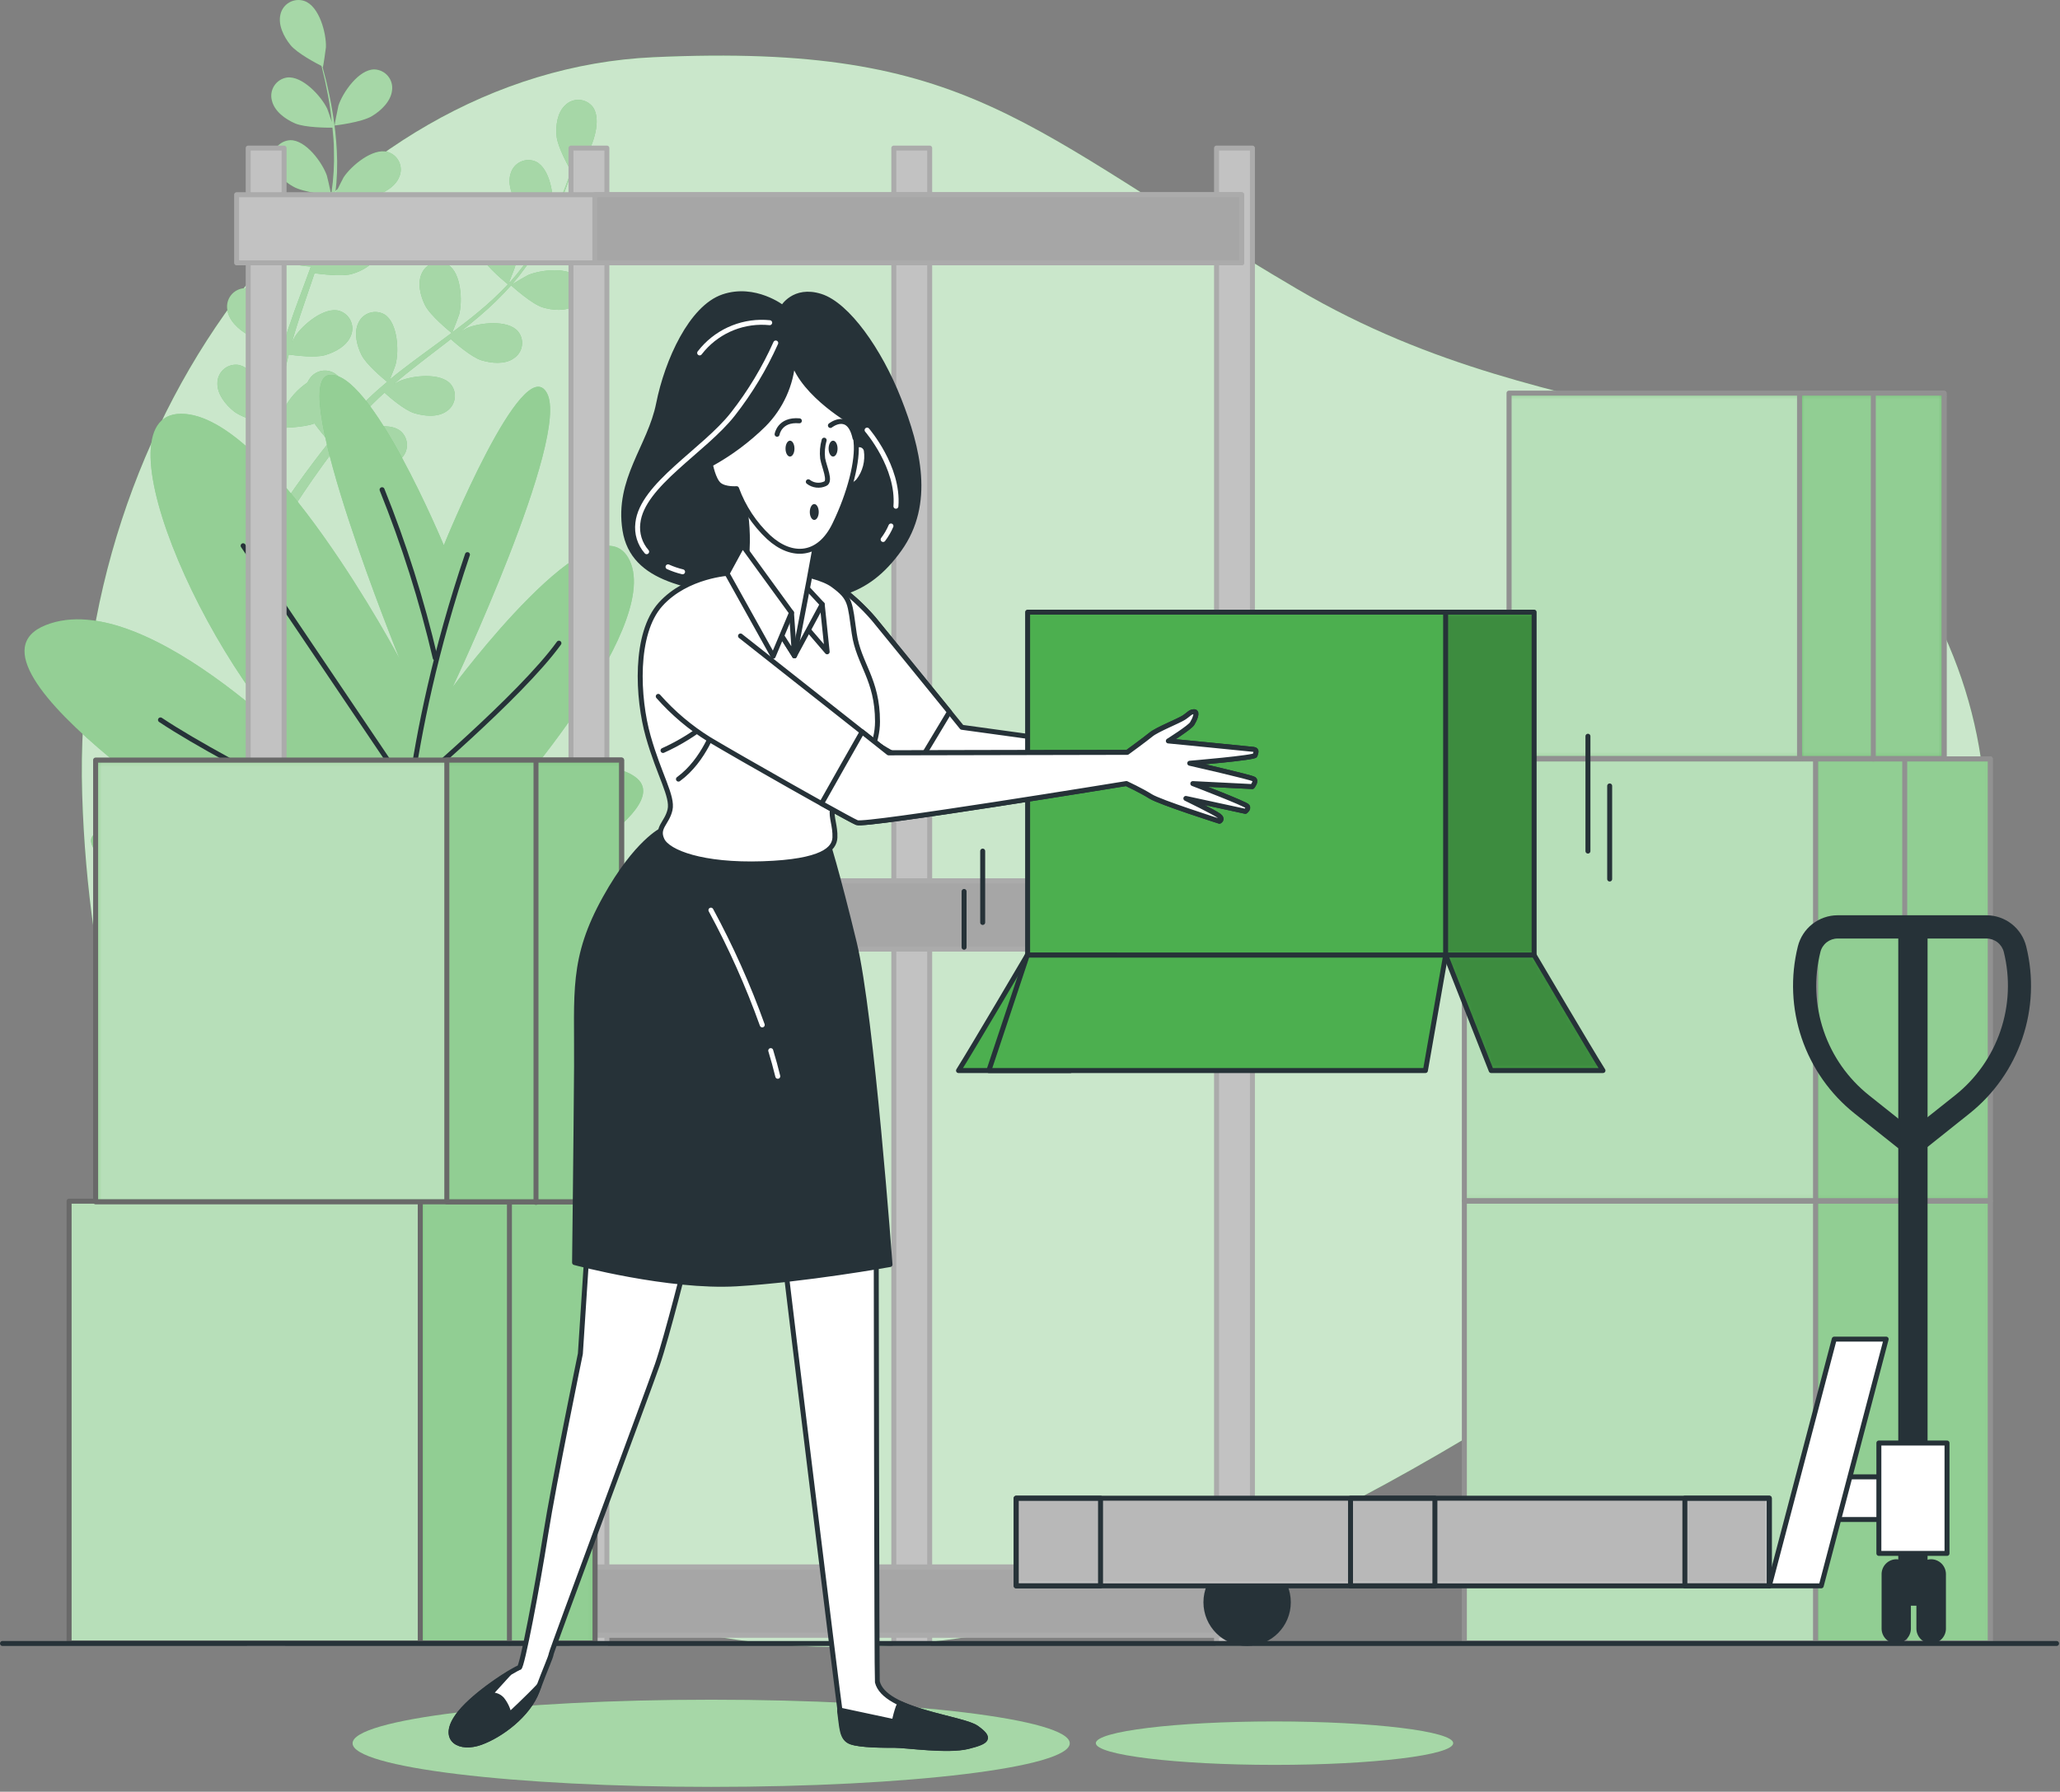 <svg width="415" height="361" viewBox="0 0 415 361" fill="none" xmlns="http://www.w3.org/2000/svg">
<rect x="0" y="0" width="415" height="361" fill="#808080" stroke="none"/>
<path d="M54.85 278.496C54.85 278.496 95.26 329.666 164.32 331.746C233.38 333.826 295.14 290.746 346.09 257.226C397.04 223.706 413.76 167.546 388.32 121.226C362.88 74.906 316.72 90.776 261.32 58.226C205.92 25.676 195.99 8.606 131.68 11.526C67.37 14.446 14.22 83.126 16.56 160.066C18.9 237.006 54.85 278.496 54.85 278.496Z" fill="#4CAF4F"/>
<path opacity="0.7" d="M54.85 278.496C54.85 278.496 95.26 329.666 164.32 331.746C233.38 333.826 295.14 290.746 346.09 257.226C397.04 223.706 413.76 167.546 388.32 121.226C362.88 74.906 316.72 90.776 261.32 58.226C205.92 25.676 195.99 8.606 131.68 11.526C67.37 14.446 14.22 83.126 16.56 160.066C18.9 237.006 54.85 278.496 54.85 278.496Z" fill="white"/>
<path d="M67.41 25.286C67.35 25.286 68.11 21.556 68.18 21.286C69.04 18.616 72.28 13.976 75.41 13.986C75.931 14.001 76.444 14.125 76.914 14.351C77.384 14.578 77.801 14.9 78.138 15.299C78.475 15.697 78.724 16.162 78.869 16.663C79.014 17.164 79.052 17.69 78.98 18.206C78.75 20.406 76.77 22.286 74.98 23.366C72.88 24.676 67.41 25.286 67.41 25.286Z" fill="#4CAF4F"/>
<path d="M61.34 0.206C64.34 1.266 65.76 6.726 65.66 9.526C65.66 9.766 65.1 13.526 65.05 13.526H64.99C65.22 14.386 65.47 15.316 65.72 16.336C66.16 18.216 66.64 20.336 67.01 22.696C67.439 25.224 67.719 27.775 67.85 30.336C68.01 33.206 67.912 36.084 67.56 38.936C67.555 38.969 67.555 39.003 67.56 39.036C67.95 38.206 69.11 35.906 69.21 35.746C70.75 33.406 75.09 29.746 78.12 30.616C78.618 30.768 79.077 31.023 79.47 31.364C79.862 31.706 80.178 32.126 80.397 32.598C80.616 33.07 80.733 33.582 80.74 34.102C80.748 34.623 80.645 35.138 80.44 35.616C79.64 37.676 77.24 38.966 75.23 39.536C72.96 40.186 67.9 39.426 67.5 39.356C67.072 42.251 66.451 45.114 65.64 47.926C65.173 49.566 64.667 51.203 64.12 52.836C64.47 52.126 64.8 51.496 64.85 51.416C66.39 49.066 70.74 45.416 73.76 46.286C74.257 46.438 74.717 46.693 75.11 47.034C75.502 47.376 75.818 47.796 76.037 48.268C76.256 48.74 76.373 49.252 76.38 49.773C76.388 50.292 76.285 50.808 76.08 51.286C75.28 53.346 72.88 54.636 70.87 55.206C68.86 55.776 64.5 55.206 63.36 55.056L62.73 56.936C61.73 59.936 60.64 62.936 59.73 65.876C59.4 66.876 59.11 67.956 58.82 68.996C59.14 68.366 59.41 67.836 59.46 67.756C60.99 65.416 65.34 61.756 68.36 62.626C68.857 62.779 69.316 63.035 69.707 63.377C70.099 63.718 70.415 64.138 70.634 64.609C70.854 65.08 70.972 65.592 70.982 66.112C70.991 66.631 70.892 67.147 70.69 67.626C69.89 69.696 67.48 70.976 65.47 71.556C63.46 72.136 59.53 71.626 58.17 71.436C57.9 72.506 57.64 73.576 57.43 74.626C57.3 75.356 57.13 76.036 57.04 76.766L56.74 78.916C56.6 80.286 56.44 81.696 56.34 83.036C56.26 83.966 56.2 84.856 56.14 85.756C56.46 84.756 57.14 82.686 57.14 82.526C58.247 80.326 59.9 78.446 61.94 77.066C62.049 76.811 62.186 76.57 62.35 76.346C62.633 75.909 63.005 75.537 63.442 75.254C63.879 74.971 64.371 74.783 64.885 74.702C65.399 74.622 65.925 74.651 66.427 74.788C66.93 74.925 67.397 75.166 67.8 75.496C70.18 77.546 69.58 83.166 68.49 85.746C68.43 85.896 67.54 87.466 66.97 88.456C67.4 87.926 67.8 87.406 68.25 86.876C69.12 85.806 70.02 84.766 70.98 83.646L72.45 82.056C72.93 81.516 73.51 81.056 74.04 80.466C75.29 79.256 76.62 78.086 77.99 76.936C77.06 76.176 73.78 73.416 72.84 71.536C71.9 69.656 71.23 67.026 72.21 65.036C72.425 64.562 72.738 64.138 73.128 63.792C73.518 63.446 73.976 63.186 74.473 63.028C74.97 62.871 75.495 62.819 76.013 62.878C76.531 62.936 77.031 63.102 77.48 63.366C80.13 65.036 80.4 70.686 79.71 73.366C79.71 73.536 78.95 75.426 78.54 76.456C79.37 75.776 80.19 75.096 81.05 74.456C83.53 72.546 86.1 70.676 88.65 68.806L90.98 67.086C90.65 66.816 86.69 63.616 85.63 61.506C84.7 59.636 84.02 56.996 85 55.016C85.214 54.541 85.526 54.115 85.916 53.769C86.306 53.422 86.764 53.161 87.262 53.004C87.759 52.846 88.284 52.795 88.802 52.854C89.321 52.913 89.821 53.081 90.27 53.346C92.93 55.006 93.19 60.656 92.5 63.346C92.45 63.546 91.42 66.266 91.13 66.946C92.83 65.676 94.52 64.396 96.13 63.056C98.321 61.27 100.392 59.343 102.33 57.286C102.18 57.156 98.03 53.836 96.95 51.686C96.01 49.816 95.34 47.166 96.32 45.186C96.534 44.712 96.846 44.288 97.235 43.942C97.624 43.596 98.082 43.336 98.578 43.179C99.074 43.021 99.597 42.97 100.115 43.028C100.632 43.086 101.131 43.252 101.58 43.516C104.24 45.186 104.51 50.836 103.82 53.516C103.82 53.696 102.99 55.766 102.6 56.746L102.75 56.846C104.644 54.72 106.348 52.431 107.84 50.006C108.68 48.676 109.4 47.366 110.08 46.076C109.24 45.536 105.45 43.026 104.26 41.196C103.07 39.366 102.17 36.886 102.92 34.806C103.081 34.31 103.344 33.854 103.693 33.467C104.042 33.08 104.468 32.77 104.945 32.559C105.421 32.347 105.937 32.239 106.458 32.24C106.979 32.242 107.495 32.352 107.97 32.566C110.8 33.936 111.68 39.566 111.29 42.296C111.29 42.446 110.89 43.956 110.6 45.046C110.89 44.456 111.21 43.856 111.48 43.286C112.48 41.156 113.33 39.136 114.03 37.286C114.43 36.286 114.76 35.336 115.03 34.456C114.48 33.456 112.34 29.616 112.13 27.456C111.92 25.296 112.26 22.676 113.89 21.176C114.261 20.811 114.705 20.528 115.193 20.346C115.68 20.163 116.201 20.085 116.721 20.117C117.241 20.149 117.748 20.291 118.209 20.532C118.671 20.773 119.077 21.108 119.4 21.516C121.28 24.026 119.49 29.396 117.87 31.676C117.73 31.876 115.18 34.676 115.15 34.676V34.616C114.87 35.466 114.57 36.376 114.21 37.356C113.55 39.176 112.78 41.216 111.79 43.356C110.743 45.698 109.565 47.978 108.26 50.186C106.804 52.663 105.131 55.005 103.26 57.186L103.19 57.266C103.97 56.786 106.19 55.506 106.38 55.426C108.96 54.326 114.58 53.706 116.64 56.066C116.972 56.468 117.215 56.935 117.354 57.437C117.493 57.938 117.525 58.464 117.448 58.979C117.37 59.494 117.186 59.987 116.905 60.426C116.625 60.865 116.255 61.24 115.82 61.526C114.01 62.806 111.3 62.526 109.3 61.926C107.05 61.206 103.3 57.786 102.96 57.506C101.007 59.685 98.909 61.73 96.68 63.626C95.39 64.736 94.05 65.816 92.68 66.886C93.37 66.486 93.99 66.136 94.08 66.096C96.65 64.996 102.27 64.376 104.33 66.736C104.663 67.137 104.908 67.604 105.048 68.106C105.188 68.608 105.22 69.134 105.143 69.65C105.065 70.165 104.88 70.659 104.598 71.097C104.317 71.536 103.946 71.911 103.51 72.196C101.71 73.476 98.99 73.196 97 72.596C95.01 71.996 91.68 69.096 90.82 68.326C90.29 68.726 89.82 69.136 89.25 69.546C86.74 71.466 84.25 73.376 81.8 75.336C80.95 76.016 80.14 76.726 79.32 77.436L80.54 76.756C83.11 75.656 88.73 75.026 90.79 77.386C91.122 77.789 91.365 78.256 91.504 78.759C91.644 79.262 91.676 79.788 91.598 80.304C91.521 80.82 91.336 81.314 91.056 81.753C90.775 82.193 90.405 82.569 89.97 82.856C88.17 84.136 85.45 83.856 83.46 83.246C81.47 82.636 78.46 80.026 77.46 79.116C76.65 79.866 75.83 80.616 75.08 81.376C74.57 81.906 74.08 82.376 73.58 82.946L72.14 84.566C71.27 85.636 70.36 86.726 69.53 87.786C68.95 88.516 68.41 89.226 67.87 89.946C68.7 89.246 70.38 87.946 70.53 87.826C72.9 86.346 78.37 84.826 80.76 86.906C81.147 87.254 81.457 87.68 81.669 88.155C81.881 88.631 81.991 89.145 81.991 89.666C81.991 90.187 81.881 90.702 81.669 91.177C81.457 91.653 81.147 92.078 80.76 92.426C79.16 93.966 76.44 94.126 74.38 93.806C72.1 93.446 67.98 90.806 67.47 90.426C66.57 91.616 65.71 92.766 64.91 93.876C62.14 97.706 59.98 101.006 58.5 103.326L58.35 103.566L56.43 102.636L56.73 102.176C58.28 99.856 60.54 96.576 63.42 92.776C64.33 91.566 65.32 90.296 66.35 89.006C65.279 87.836 64.277 86.604 63.35 85.316C61.14 86.186 56.56 86.216 55.96 86.216C55.87 87.696 55.79 89.146 55.73 90.506C55.53 95.226 55.55 99.166 55.6 101.926V102.246L53.49 101.246C53.49 98.506 53.6 94.806 53.88 90.426C53.97 88.926 54.1 87.316 54.25 85.666C53.66 85.516 48.89 84.296 47.09 82.856C45.46 81.546 43.74 79.436 43.8 77.216C43.796 76.695 43.902 76.18 44.11 75.702C44.319 75.225 44.625 74.797 45.01 74.446C45.395 74.095 45.85 73.829 46.344 73.666C46.838 73.502 47.362 73.444 47.88 73.496C50.99 73.896 53.6 78.916 54.11 81.666C54.11 81.836 54.27 83.666 54.33 84.766C54.4 84.096 54.45 83.436 54.53 82.766C54.66 81.396 54.84 80.036 55.03 78.566C55.14 77.856 55.26 77.146 55.37 76.426C55.48 75.706 55.67 74.966 55.82 74.226C56.2 72.526 56.66 70.816 57.17 69.106C55.97 68.986 51.72 68.486 49.9 67.436C48.08 66.386 46.06 64.566 45.79 62.366C45.706 61.852 45.732 61.325 45.866 60.821C45.999 60.317 46.237 59.847 46.565 59.441C46.892 59.036 47.301 58.703 47.766 58.467C48.23 58.23 48.739 58.093 49.26 58.066C52.39 57.996 55.73 62.556 56.65 65.206C56.71 65.366 57.16 67.336 57.39 68.426C57.7 67.426 58 66.376 58.39 65.346C59.39 62.346 60.52 59.416 61.62 56.446C61.96 55.536 62.28 54.626 62.62 53.716C62.19 53.716 57.12 53.186 55.08 52.016C53.27 51.016 51.25 49.146 50.97 46.946C50.888 46.432 50.915 45.906 51.049 45.403C51.183 44.899 51.422 44.43 51.749 44.024C52.076 43.619 52.484 43.287 52.948 43.05C53.412 42.812 53.92 42.675 54.44 42.646C57.58 42.576 60.92 47.136 61.84 49.786C61.91 49.986 62.55 52.786 62.68 53.546C63.4 51.546 64.11 49.546 64.68 47.546C65.526 44.846 66.194 42.093 66.68 39.306C66.48 39.306 61.19 38.806 59.1 37.606C57.28 36.606 55.26 34.736 54.99 32.536C54.906 32.022 54.932 31.496 55.066 30.993C55.199 30.489 55.438 30.02 55.765 29.615C56.093 29.21 56.502 28.879 56.967 28.643C57.431 28.407 57.94 28.272 58.46 28.246C61.59 28.166 64.93 32.726 65.85 35.376C65.91 35.546 66.41 37.706 66.62 38.746H66.79C67.203 35.929 67.364 33.081 67.27 30.236C67.27 28.666 67.12 27.176 66.97 25.726C65.97 25.726 61.43 25.726 59.43 24.856C57.43 23.986 55.3 22.426 54.78 20.276C54.641 19.773 54.611 19.245 54.69 18.729C54.769 18.213 54.956 17.719 55.239 17.28C55.523 16.841 55.895 16.467 56.333 16.182C56.771 15.897 57.264 15.707 57.78 15.626C60.89 15.196 64.71 19.376 65.92 21.896C65.98 22.036 66.5 23.506 66.85 24.586C66.78 23.926 66.71 23.246 66.62 22.586C66.31 20.236 65.87 18.106 65.47 16.216C65.23 15.146 65 14.216 64.77 13.286C63.77 12.786 59.85 10.726 58.51 9.066C57.17 7.406 55.97 4.996 56.51 2.856C56.63 2.351 56.854 1.876 57.168 1.463C57.483 1.05 57.881 0.707 58.336 0.457C58.791 0.208 59.294 0.056 59.811 0.013C60.329 -0.03 60.85 0.035 61.34 0.206Z" fill="#4CAF4F"/>
<path d="M118.02 48.496C115.57 48.396 110.67 45.886 110.67 45.886C110.67 45.886 113.3 43.156 113.49 43.006C115.68 41.266 120.94 39.176 123.55 40.916C123.977 41.215 124.335 41.601 124.603 42.048C124.87 42.495 125.04 42.993 125.101 43.511C125.163 44.028 125.114 44.552 124.959 45.05C124.803 45.547 124.545 46.006 124.2 46.396C122.8 48.106 120.11 48.586 118.02 48.496Z" fill="#4CAF4F"/>
<g opacity="0.5">
<path d="M67.41 25.286C67.35 25.286 68.11 21.556 68.18 21.286C69.04 18.616 72.28 13.976 75.41 13.986C75.931 14.001 76.444 14.125 76.914 14.351C77.384 14.578 77.801 14.9 78.138 15.299C78.475 15.697 78.724 16.162 78.869 16.663C79.014 17.164 79.052 17.69 78.98 18.206C78.75 20.406 76.77 22.286 74.98 23.366C72.88 24.676 67.41 25.286 67.41 25.286Z" fill="white"/>
<path d="M61.34 0.206C64.34 1.266 65.76 6.726 65.66 9.526C65.66 9.766 65.1 13.526 65.05 13.526H64.99C65.22 14.386 65.47 15.316 65.72 16.336C66.16 18.216 66.64 20.336 67.01 22.696C67.439 25.224 67.719 27.775 67.85 30.336C68.01 33.206 67.912 36.084 67.56 38.936C67.555 38.969 67.555 39.003 67.56 39.036C67.95 38.206 69.11 35.906 69.21 35.746C70.75 33.406 75.09 29.746 78.12 30.616C78.618 30.768 79.077 31.023 79.47 31.364C79.862 31.706 80.178 32.126 80.397 32.598C80.616 33.07 80.733 33.582 80.74 34.102C80.748 34.623 80.645 35.138 80.44 35.616C79.64 37.676 77.24 38.966 75.23 39.536C72.96 40.186 67.9 39.426 67.5 39.356C67.072 42.251 66.451 45.114 65.64 47.926C65.173 49.566 64.667 51.203 64.12 52.836C64.47 52.126 64.8 51.496 64.85 51.416C66.39 49.066 70.74 45.416 73.76 46.286C74.257 46.438 74.717 46.693 75.11 47.034C75.502 47.376 75.818 47.796 76.037 48.268C76.256 48.74 76.373 49.252 76.38 49.773C76.388 50.292 76.285 50.808 76.08 51.286C75.28 53.346 72.88 54.636 70.87 55.206C68.86 55.776 64.5 55.206 63.36 55.056L62.73 56.936C61.73 59.936 60.64 62.936 59.73 65.876C59.4 66.876 59.11 67.956 58.82 68.996C59.14 68.366 59.41 67.836 59.46 67.756C60.99 65.416 65.34 61.756 68.36 62.626C68.857 62.779 69.316 63.035 69.707 63.377C70.099 63.718 70.415 64.138 70.634 64.609C70.854 65.08 70.972 65.592 70.982 66.112C70.991 66.631 70.892 67.147 70.69 67.626C69.89 69.696 67.48 70.976 65.47 71.556C63.46 72.136 59.53 71.626 58.17 71.436C57.9 72.506 57.64 73.576 57.43 74.626C57.3 75.356 57.13 76.036 57.04 76.766L56.74 78.916C56.6 80.286 56.44 81.696 56.34 83.036C56.26 83.966 56.2 84.856 56.14 85.756C56.46 84.756 57.14 82.686 57.14 82.526C58.247 80.326 59.9 78.446 61.94 77.066C62.049 76.811 62.186 76.57 62.35 76.346C62.633 75.909 63.005 75.537 63.442 75.254C63.879 74.971 64.371 74.783 64.885 74.702C65.399 74.622 65.925 74.651 66.427 74.788C66.93 74.925 67.397 75.166 67.8 75.496C70.18 77.546 69.58 83.166 68.49 85.746C68.43 85.896 67.54 87.466 66.97 88.456C67.4 87.926 67.8 87.406 68.25 86.876C69.12 85.806 70.02 84.766 70.98 83.646L72.45 82.056C72.93 81.516 73.51 81.056 74.04 80.466C75.29 79.256 76.62 78.086 77.99 76.936C77.06 76.176 73.78 73.416 72.84 71.536C71.9 69.656 71.23 67.026 72.21 65.036C72.425 64.562 72.738 64.138 73.128 63.792C73.518 63.446 73.976 63.186 74.473 63.028C74.97 62.871 75.495 62.819 76.013 62.878C76.531 62.936 77.031 63.102 77.48 63.366C80.13 65.036 80.4 70.686 79.71 73.366C79.71 73.536 78.95 75.426 78.54 76.456C79.37 75.776 80.19 75.096 81.05 74.456C83.53 72.546 86.1 70.676 88.65 68.806L90.98 67.086C90.65 66.816 86.69 63.616 85.63 61.506C84.7 59.636 84.02 56.996 85 55.016C85.214 54.541 85.526 54.115 85.916 53.769C86.306 53.422 86.764 53.161 87.262 53.004C87.759 52.846 88.284 52.795 88.802 52.854C89.321 52.913 89.821 53.081 90.27 53.346C92.93 55.006 93.19 60.656 92.5 63.346C92.45 63.546 91.42 66.266 91.13 66.946C92.83 65.676 94.52 64.396 96.13 63.056C98.321 61.27 100.392 59.343 102.33 57.286C102.18 57.156 98.03 53.836 96.95 51.686C96.01 49.816 95.34 47.166 96.32 45.186C96.534 44.712 96.846 44.288 97.235 43.942C97.624 43.596 98.082 43.336 98.578 43.179C99.074 43.021 99.597 42.97 100.115 43.028C100.632 43.086 101.131 43.252 101.58 43.516C104.24 45.186 104.51 50.836 103.82 53.516C103.82 53.696 102.99 55.766 102.6 56.746L102.75 56.846C104.644 54.72 106.348 52.431 107.84 50.006C108.68 48.676 109.4 47.366 110.08 46.076C109.24 45.536 105.45 43.026 104.26 41.196C103.07 39.366 102.17 36.886 102.92 34.806C103.081 34.31 103.344 33.854 103.693 33.467C104.042 33.08 104.468 32.77 104.945 32.559C105.421 32.347 105.937 32.239 106.458 32.24C106.979 32.242 107.495 32.352 107.97 32.566C110.8 33.936 111.68 39.566 111.29 42.296C111.29 42.446 110.89 43.956 110.6 45.046C110.89 44.456 111.21 43.856 111.48 43.286C112.48 41.156 113.33 39.136 114.03 37.286C114.43 36.286 114.76 35.336 115.03 34.456C114.48 33.456 112.34 29.616 112.13 27.456C111.92 25.296 112.26 22.676 113.89 21.176C114.261 20.811 114.705 20.528 115.193 20.346C115.68 20.163 116.201 20.085 116.721 20.117C117.241 20.149 117.748 20.291 118.209 20.532C118.671 20.773 119.077 21.108 119.4 21.516C121.28 24.026 119.49 29.396 117.87 31.676C117.73 31.876 115.18 34.676 115.15 34.676V34.616C114.87 35.466 114.57 36.376 114.21 37.356C113.55 39.176 112.78 41.216 111.79 43.356C110.743 45.698 109.565 47.978 108.26 50.186C106.804 52.663 105.131 55.005 103.26 57.186L103.19 57.266C103.97 56.786 106.19 55.506 106.38 55.426C108.96 54.326 114.58 53.706 116.64 56.066C116.972 56.468 117.215 56.935 117.354 57.437C117.493 57.938 117.525 58.464 117.448 58.979C117.37 59.494 117.186 59.987 116.905 60.426C116.625 60.865 116.255 61.24 115.82 61.526C114.01 62.806 111.3 62.526 109.3 61.926C107.05 61.206 103.3 57.786 102.96 57.506C101.007 59.685 98.909 61.73 96.68 63.626C95.39 64.736 94.05 65.816 92.68 66.886C93.37 66.486 93.99 66.136 94.08 66.096C96.65 64.996 102.27 64.376 104.33 66.736C104.663 67.137 104.908 67.604 105.048 68.106C105.188 68.608 105.22 69.134 105.143 69.65C105.065 70.165 104.88 70.659 104.598 71.097C104.317 71.536 103.946 71.911 103.51 72.196C101.71 73.476 98.99 73.196 97 72.596C95.01 71.996 91.68 69.096 90.82 68.326C90.29 68.726 89.82 69.136 89.25 69.546C86.74 71.466 84.25 73.376 81.8 75.336C80.95 76.016 80.14 76.726 79.32 77.436L80.54 76.756C83.11 75.656 88.73 75.026 90.79 77.386C91.122 77.789 91.365 78.256 91.504 78.759C91.644 79.262 91.676 79.788 91.598 80.304C91.521 80.82 91.336 81.314 91.056 81.753C90.775 82.193 90.405 82.569 89.97 82.856C88.17 84.136 85.45 83.856 83.46 83.246C81.47 82.636 78.46 80.026 77.46 79.116C76.65 79.866 75.83 80.616 75.08 81.376C74.57 81.906 74.08 82.376 73.58 82.946L72.14 84.566C71.27 85.636 70.36 86.726 69.53 87.786C68.95 88.516 68.41 89.226 67.87 89.946C68.7 89.246 70.38 87.946 70.53 87.826C72.9 86.346 78.37 84.826 80.76 86.906C81.147 87.254 81.457 87.68 81.669 88.155C81.881 88.631 81.991 89.145 81.991 89.666C81.991 90.187 81.881 90.702 81.669 91.177C81.457 91.653 81.147 92.078 80.76 92.426C79.16 93.966 76.44 94.126 74.38 93.806C72.1 93.446 67.98 90.806 67.47 90.426C66.57 91.616 65.71 92.766 64.91 93.876C62.14 97.706 59.98 101.006 58.5 103.326L58.35 103.566L56.43 102.636L56.73 102.176C58.28 99.856 60.54 96.576 63.42 92.776C64.33 91.566 65.32 90.296 66.35 89.006C65.279 87.836 64.277 86.604 63.35 85.316C61.14 86.186 56.56 86.216 55.96 86.216C55.87 87.696 55.79 89.146 55.73 90.506C55.53 95.226 55.55 99.166 55.6 101.926V102.246L53.49 101.246C53.49 98.506 53.6 94.806 53.88 90.426C53.97 88.926 54.1 87.316 54.25 85.666C53.66 85.516 48.89 84.296 47.09 82.856C45.46 81.546 43.74 79.436 43.8 77.216C43.796 76.695 43.902 76.18 44.11 75.702C44.319 75.225 44.625 74.797 45.01 74.446C45.395 74.095 45.85 73.829 46.344 73.666C46.838 73.502 47.362 73.444 47.88 73.496C50.99 73.896 53.6 78.916 54.11 81.666C54.11 81.836 54.27 83.666 54.33 84.766C54.4 84.096 54.45 83.436 54.53 82.766C54.66 81.396 54.84 80.036 55.03 78.566C55.14 77.856 55.26 77.146 55.37 76.426C55.48 75.706 55.67 74.966 55.82 74.226C56.2 72.526 56.66 70.816 57.17 69.106C55.97 68.986 51.72 68.486 49.9 67.436C48.08 66.386 46.06 64.566 45.79 62.366C45.706 61.852 45.732 61.325 45.866 60.821C45.999 60.317 46.237 59.847 46.565 59.441C46.892 59.036 47.301 58.703 47.766 58.467C48.23 58.23 48.739 58.093 49.26 58.066C52.39 57.996 55.73 62.556 56.65 65.206C56.71 65.366 57.16 67.336 57.39 68.426C57.7 67.426 58 66.376 58.39 65.346C59.39 62.346 60.52 59.416 61.62 56.446C61.96 55.536 62.28 54.626 62.62 53.716C62.19 53.716 57.12 53.186 55.08 52.016C53.27 51.016 51.25 49.146 50.97 46.946C50.888 46.432 50.915 45.906 51.049 45.403C51.183 44.899 51.422 44.43 51.749 44.024C52.076 43.619 52.484 43.287 52.948 43.05C53.412 42.812 53.92 42.675 54.44 42.646C57.58 42.576 60.92 47.136 61.84 49.786C61.91 49.986 62.55 52.786 62.68 53.546C63.4 51.546 64.11 49.546 64.68 47.546C65.526 44.846 66.194 42.093 66.68 39.306C66.48 39.306 61.19 38.806 59.1 37.606C57.28 36.606 55.26 34.736 54.99 32.536C54.906 32.022 54.932 31.496 55.066 30.993C55.199 30.489 55.438 30.02 55.765 29.615C56.093 29.21 56.502 28.879 56.967 28.643C57.431 28.407 57.94 28.272 58.46 28.246C61.59 28.166 64.93 32.726 65.85 35.376C65.91 35.546 66.41 37.706 66.62 38.746H66.79C67.203 35.929 67.364 33.081 67.27 30.236C67.27 28.666 67.12 27.176 66.97 25.726C65.97 25.726 61.43 25.726 59.43 24.856C57.43 23.986 55.3 22.426 54.78 20.276C54.641 19.773 54.611 19.245 54.69 18.729C54.769 18.213 54.956 17.719 55.239 17.28C55.523 16.841 55.895 16.467 56.333 16.182C56.771 15.897 57.264 15.707 57.78 15.626C60.89 15.196 64.71 19.376 65.92 21.896C65.98 22.036 66.5 23.506 66.85 24.586C66.78 23.926 66.71 23.246 66.62 22.586C66.31 20.236 65.87 18.106 65.47 16.216C65.23 15.146 65 14.216 64.77 13.286C63.77 12.786 59.85 10.726 58.51 9.066C57.17 7.406 55.97 4.996 56.51 2.856C56.63 2.351 56.854 1.876 57.168 1.463C57.483 1.05 57.881 0.707 58.336 0.457C58.791 0.208 59.294 0.056 59.811 0.013C60.329 -0.03 60.85 0.035 61.34 0.206Z" fill="white"/>
<path d="M118.02 48.496C115.57 48.396 110.67 45.886 110.67 45.886C110.67 45.886 113.3 43.156 113.49 43.006C115.68 41.266 120.94 39.176 123.55 40.916C123.977 41.215 124.335 41.601 124.603 42.048C124.87 42.495 125.04 42.993 125.101 43.511C125.163 44.028 125.114 44.552 124.959 45.05C124.803 45.547 124.545 46.006 124.2 46.396C122.8 48.106 120.11 48.586 118.02 48.496Z" fill="white"/>
</g>
<path d="M89.41 109.856C89.41 109.856 74.54 74.016 66.22 75.576C57.9 77.136 80.49 132.716 80.49 132.716C80.49 132.716 54.33 83.366 36.49 83.366C18.65 83.366 43.03 137.906 65.68 156.086C65.68 156.086 30 117.646 9.19 125.956C-11.62 134.266 50.76 173.206 50.76 173.206C50.76 173.206 14.49 161.796 18.68 170.636C22.87 179.476 34.14 181.016 34.14 181.016L43.68 183.096H95.68L103.68 179.986C103.68 179.986 136.98 163.356 128.06 156.606C119.14 149.856 99.52 164.396 99.52 164.396C99.52 164.396 133.41 126.996 126.87 112.976C120.33 98.956 91.19 138.426 91.19 138.426C91.19 138.426 114.98 88.036 110.19 79.206C105.4 70.376 89.41 109.856 89.41 109.856Z" fill="#4CAF4F"/>
<path opacity="0.4" d="M89.41 109.856C89.41 109.856 74.54 74.016 66.22 75.576C57.9 77.136 80.49 132.716 80.49 132.716C80.49 132.716 54.33 83.366 36.49 83.366C18.65 83.366 43.03 137.906 65.68 156.086C65.68 156.086 30 117.646 9.19 125.956C-11.62 134.266 50.76 173.206 50.76 173.206C50.76 173.206 14.49 161.796 18.68 170.636C22.87 179.476 34.14 181.016 34.14 181.016L49.68 183.096H91.68L103.68 179.986C103.68 179.986 136.98 163.356 128.06 156.606C119.14 149.856 99.52 164.396 99.52 164.396C99.52 164.396 133.41 126.996 126.87 112.976C120.33 98.956 91.19 138.426 91.19 138.426C91.19 138.426 114.98 88.036 110.19 79.206C105.4 70.376 89.41 109.856 89.41 109.856Z" fill="white"/>
<path d="M94.17 111.746C81.09 150.396 81.09 177.746 81.09 177.746C81.09 177.746 96.55 178.346 112.6 166.446" stroke="#263238" stroke-linecap="round" stroke-linejoin="round"/>
<path d="M87.68 132.556C84.981 121.003 81.401 109.673 76.97 98.666" stroke="#263238" stroke-linecap="round" stroke-linejoin="round"/>
<path d="M48.98 109.956L82.27 159.316C82.27 159.316 104.87 140.316 112.6 129.586" stroke="#263238" stroke-linecap="round" stroke-linejoin="round"/>
<path d="M81.68 171.206C81.68 171.206 46.6 154.556 32.33 145.046" stroke="#263238" stroke-linecap="round" stroke-linejoin="round"/>
<path d="M187.29 29.836H180.06V331.126H187.29V29.836Z" fill="#C2C2C2" stroke="#ABABAB" stroke-linecap="round" stroke-linejoin="round"/>
<path d="M57.23 29.836H50V331.126H57.23V29.836Z" fill="#C2C2C2" stroke="#ABABAB" stroke-linecap="round" stroke-linejoin="round"/>
<path d="M122.26 29.836H115.03V331.126H122.26V29.836Z" fill="#C2C2C2" stroke="#ABABAB" stroke-linecap="round" stroke-linejoin="round"/>
<path d="M252.31 29.836H245.08V331.126H252.31V29.836Z" fill="#C2C2C2" stroke="#ABABAB" stroke-linecap="round" stroke-linejoin="round"/>
<path d="M250.14 39.226H47.67V52.956H250.14V39.226Z" fill="#C2C2C2" stroke="#ABABAB" stroke-linecap="round" stroke-linejoin="round"/>
<path d="M250.14 39.226H119.84V52.956H250.14V39.226Z" fill="#A6A6A6" stroke="#ABABAB" stroke-linecap="round" stroke-linejoin="round"/>
<path d="M250.14 177.476H47.67V191.206H250.14V177.476Z" fill="#C2C2C2" stroke="#ABABAB" stroke-linecap="round" stroke-linejoin="round"/>
<path d="M250.14 177.476H119.84V191.206H250.14V177.476Z" fill="#A6A6A6" stroke="#ABABAB" stroke-linecap="round" stroke-linejoin="round"/>
<path d="M250.14 315.716H47.67V329.446H250.14V315.716Z" fill="#C2C2C2" stroke="#ABABAB" stroke-linecap="round" stroke-linejoin="round"/>
<path d="M250.14 315.716H119.84V329.446H250.14V315.716Z" fill="#A6A6A6" stroke="#ABABAB" stroke-linecap="round" stroke-linejoin="round"/>
<path d="M119.87 242.006H13.91V331.016H119.87V242.006Z" fill="#4CAF4F"/>
<mask id="mask0_29_186" style="mask-type:luminance" maskUnits="userSpaceOnUse" x="13" y="242" width="107" height="90">
<path d="M119.87 242.006H13.91V331.016H119.87V242.006Z" fill="white"/>
</mask>
<g mask="url(#mask0_29_186)">
<path opacity="0.6" d="M119.87 242.006H13.91V331.016H119.87V242.006Z" fill="white" stroke="#696969" stroke-linecap="round" stroke-linejoin="round"/>
</g>
<path d="M119.87 242.006H13.91V331.016H119.87V242.006Z" stroke="#696969" stroke-linecap="round" stroke-linejoin="round"/>
<path d="M119.87 242.006H84.66V331.016H119.87V242.006Z" fill="#4CAF4F"/>
<mask id="mask1_29_186" style="mask-type:luminance" maskUnits="userSpaceOnUse" x="84" y="242" width="36" height="90">
<path d="M119.87 242.006H84.66V331.016H119.87V242.006Z" fill="white"/>
</mask>
<g mask="url(#mask1_29_186)">
<path opacity="0.39" d="M119.87 242.006H84.66V331.016H119.87V242.006Z" fill="white" stroke="#696969" stroke-linecap="round" stroke-linejoin="round"/>
</g>
<path d="M119.87 242.006H84.66V331.016H119.87V242.006Z" stroke="#696969" stroke-linecap="round" stroke-linejoin="round"/>
<path d="M102.63 242.246V331.126" stroke="#696969" stroke-linecap="round" stroke-linejoin="round"/>
<path d="M125.22 153.136H19.26V242.146H125.22V153.136Z" fill="#4CAF4F"/>
<mask id="mask2_29_186" style="mask-type:luminance" maskUnits="userSpaceOnUse" x="19" y="153" width="107" height="90">
<path d="M125.22 153.136H19.26V242.146H125.22V153.136Z" fill="white"/>
</mask>
<g mask="url(#mask2_29_186)">
<path opacity="0.6" d="M125.22 153.136H19.26V242.146H125.22V153.136Z" fill="white" stroke="#696969" stroke-linecap="round" stroke-linejoin="round"/>
</g>
<path d="M125.22 153.136H19.26V242.146H125.22V153.136Z" stroke="#696969" stroke-linecap="round" stroke-linejoin="round"/>
<path d="M125.22 153.136H90.01V242.146H125.22V153.136Z" fill="#4CAF4F"/>
<mask id="mask3_29_186" style="mask-type:luminance" maskUnits="userSpaceOnUse" x="90" y="153" width="36" height="90">
<path d="M125.22 153.136H90.01V242.146H125.22V153.136Z" fill="white"/>
</mask>
<g mask="url(#mask3_29_186)">
<path opacity="0.39" d="M125.22 153.136H90.01V242.146H125.22V153.136Z" fill="white" stroke="#696969" stroke-linecap="round" stroke-linejoin="round"/>
</g>
<path d="M125.22 153.136H90.01V242.146H125.22V153.136Z" stroke="#696969" stroke-linecap="round" stroke-linejoin="round"/>
<path d="M107.98 153.376V242.256" stroke="#696969" stroke-linecap="round" stroke-linejoin="round"/>
<path d="M400.96 242.006H295V331.016H400.96V242.006Z" fill="#4CAF4F"/>
<mask id="mask4_29_186" style="mask-type:luminance" maskUnits="userSpaceOnUse" x="295" y="242" width="106" height="90">
<path d="M400.96 242.006H295V331.016H400.96V242.006Z" fill="white"/>
</mask>
<g mask="url(#mask4_29_186)">
<path opacity="0.6" d="M400.96 242.006H295V331.016H400.96V242.006Z" fill="white" stroke="#919191" stroke-linecap="round" stroke-linejoin="round"/>
</g>
<path d="M400.96 242.006H295V331.016H400.96V242.006Z" stroke="#919191" stroke-linecap="round" stroke-linejoin="round"/>
<path d="M400.96 242.006H365.75V331.016H400.96V242.006Z" fill="#4CAF4F"/>
<mask id="mask5_29_186" style="mask-type:luminance" maskUnits="userSpaceOnUse" x="365" y="242" width="36" height="90">
<path d="M400.96 242.006H365.75V331.016H400.96V242.006Z" fill="white"/>
</mask>
<g mask="url(#mask5_29_186)">
<path opacity="0.39" d="M400.96 242.006H365.75V331.016H400.96V242.006Z" fill="white" stroke="#919191" stroke-linecap="round" stroke-linejoin="round"/>
</g>
<path d="M400.96 242.006H365.75V331.016H400.96V242.006Z" stroke="#919191" stroke-linecap="round" stroke-linejoin="round"/>
<path d="M383.72 242.246V331.126" stroke="#919191" stroke-linecap="round" stroke-linejoin="round"/>
<path d="M400.96 152.906H295V241.916H400.96V152.906Z" fill="#4CAF4F"/>
<mask id="mask6_29_186" style="mask-type:luminance" maskUnits="userSpaceOnUse" x="295" y="152" width="106" height="90">
<path d="M400.96 152.906H295V241.916H400.96V152.906Z" fill="white"/>
</mask>
<g mask="url(#mask6_29_186)">
<path opacity="0.6" d="M400.96 152.906H295V241.916H400.96V152.906Z" fill="white" stroke="#919191" stroke-linecap="round" stroke-linejoin="round"/>
</g>
<path d="M400.96 152.906H295V241.916H400.96V152.906Z" stroke="#919191" stroke-linecap="round" stroke-linejoin="round"/>
<path d="M400.96 152.906H365.75V241.916H400.96V152.906Z" fill="#4CAF4F"/>
<mask id="mask7_29_186" style="mask-type:luminance" maskUnits="userSpaceOnUse" x="365" y="152" width="36" height="90">
<path d="M400.96 152.906H365.75V241.916H400.96V152.906Z" fill="white"/>
</mask>
<g mask="url(#mask7_29_186)">
<path opacity="0.39" d="M400.96 152.906H365.75V241.916H400.96V152.906Z" fill="white" stroke="#919191" stroke-linecap="round" stroke-linejoin="round"/>
</g>
<path d="M400.96 152.906H365.75V241.916H400.96V152.906Z" stroke="#919191" stroke-linecap="round" stroke-linejoin="round"/>
<path d="M383.72 153.146V242.026" stroke="#919191" stroke-linecap="round" stroke-linejoin="round"/>
<path d="M391.65 79.206H304V152.836H391.65V79.206Z" fill="#4CAF4F"/>
<mask id="mask8_29_186" style="mask-type:luminance" maskUnits="userSpaceOnUse" x="304" y="79" width="88" height="74">
<path d="M391.65 79.206H304V152.836H391.65V79.206Z" fill="white"/>
</mask>
<g mask="url(#mask8_29_186)">
<path opacity="0.6" d="M391.65 79.206H304V152.836H391.65V79.206Z" fill="white" stroke="#919191" stroke-linecap="round" stroke-linejoin="round"/>
</g>
<path d="M391.65 79.206H304V152.836H391.65V79.206Z" stroke="#919191" stroke-linecap="round" stroke-linejoin="round"/>
<path d="M391.65 79.206H362.53V152.836H391.65V79.206Z" fill="#4CAF4F"/>
<mask id="mask9_29_186" style="mask-type:luminance" maskUnits="userSpaceOnUse" x="362" y="79" width="30" height="74">
<path d="M391.65 79.206H362.53V152.836H391.65V79.206Z" fill="white"/>
</mask>
<g mask="url(#mask9_29_186)">
<path opacity="0.39" d="M391.65 79.206H362.53V152.836H391.65V79.206Z" fill="white" stroke="#919191" stroke-linecap="round" stroke-linejoin="round"/>
</g>
<path d="M391.65 79.206H362.53V152.836H391.65V79.206Z" stroke="#919191" stroke-linecap="round" stroke-linejoin="round"/>
<path d="M377.39 79.406V152.926" stroke="#919191" stroke-linecap="round" stroke-linejoin="round"/>
<path d="M380.44 297.556H366.71V306.146H380.44V297.556Z" fill="white" stroke="#263238" stroke-linecap="round" stroke-linejoin="round"/>
<path d="M251.24 331.126C255.824 331.126 259.54 327.41 259.54 322.826C259.54 318.242 255.824 314.526 251.24 314.526C246.656 314.526 242.94 318.242 242.94 322.826C242.94 327.41 246.656 331.126 251.24 331.126Z" fill="#263238" stroke="#263238" stroke-linecap="round" stroke-linejoin="round"/>
<path d="M387.82 185.446H382.92V323.016H387.82V185.446Z" fill="#263238" stroke="#263238" stroke-linecap="round" stroke-linejoin="round"/>
<path d="M385.21 233.566L373.62 224.346C368.69 220.418 364.993 215.157 362.966 209.188C360.94 203.219 360.671 196.794 362.19 190.676C362.637 188.891 363.666 187.305 365.115 186.169C366.563 185.034 368.349 184.413 370.19 184.406H400.19C402.032 184.41 403.819 185.029 405.269 186.165C406.718 187.301 407.746 188.889 408.19 190.676C409.712 196.793 409.444 203.218 407.42 209.187C405.395 215.156 401.699 220.418 396.77 224.346L385.21 233.566ZM370.21 189.096C369.409 189.093 368.63 189.36 367.999 189.853C367.368 190.347 366.921 191.038 366.73 191.816C365.423 197.059 365.651 202.567 367.387 207.684C369.123 212.801 372.293 217.311 376.52 220.676L385.19 227.576L393.87 220.676C398.099 217.311 401.271 212.802 403.01 207.686C404.75 202.569 404.982 197.061 403.68 191.816C403.488 191.039 403.04 190.349 402.409 189.856C401.779 189.362 401.001 189.095 400.2 189.096H370.21Z" fill="#263238"/>
<path d="M356.44 301.856H204.71V319.516H356.44V301.856Z" fill="white"/>
<mask id="mask10_29_186" style="mask-type:luminance" maskUnits="userSpaceOnUse" x="204" y="301" width="153" height="19">
<path d="M356.44 301.856H204.71V319.516H356.44V301.856Z" fill="white"/>
</mask>
<g mask="url(#mask10_29_186)">
<path opacity="0.28" d="M356.44 301.856H204.71V319.516H356.44V301.856Z" fill="black" stroke="#263238" stroke-linecap="round" stroke-linejoin="round"/>
</g>
<path d="M356.44 301.856H204.71V319.516H356.44V301.856Z" stroke="#263238" stroke-linecap="round" stroke-linejoin="round"/>
<path d="M221.71 301.856H204.71V319.516H221.71V301.856Z" stroke="#263238" stroke-linecap="round" stroke-linejoin="round"/>
<path d="M356.43 301.856H339.43V319.516H356.43V301.856Z" stroke="#263238" stroke-linecap="round" stroke-linejoin="round"/>
<path d="M289.07 301.856H272.07V319.516H289.07V301.856Z" stroke="#263238" stroke-linecap="round" stroke-linejoin="round"/>
<path d="M356.44 319.516H366.9L379.98 269.806H369.52L356.44 319.516Z" fill="white" stroke="#263238" stroke-linecap="round" stroke-linejoin="round"/>
<path d="M392.24 290.736H378.51V312.976H392.24V290.736Z" fill="white" stroke="#263238" stroke-linecap="round" stroke-linejoin="round"/>
<path d="M382.01 331.126C381.232 331.113 380.489 330.798 379.938 330.248C379.388 329.697 379.073 328.955 379.06 328.176V317.106C379.073 316.328 379.388 315.585 379.938 315.034C380.489 314.484 381.232 314.169 382.01 314.156C382.788 314.169 383.531 314.484 384.082 315.034C384.632 315.585 384.947 316.328 384.96 317.106V328.206C384.939 328.979 384.621 329.715 384.072 330.259C383.522 330.803 382.783 331.114 382.01 331.126Z" fill="#263238"/>
<path d="M389.02 331.126C388.242 331.113 387.499 330.798 386.948 330.248C386.398 329.697 386.083 328.955 386.07 328.176V317.106C386.083 316.328 386.398 315.585 386.948 315.034C387.499 314.484 388.242 314.169 389.02 314.156C389.807 314.156 390.563 314.465 391.124 315.017C391.685 315.569 392.007 316.319 392.02 317.106V328.206C391.999 328.988 391.674 329.731 391.114 330.276C390.553 330.821 389.802 331.126 389.02 331.126Z" fill="#263238"/>
<path d="M0.5 331.126H414.31" stroke="#263238" stroke-linecap="round" stroke-linejoin="round"/>
<path d="M143.27 360.016C183.167 360.016 215.51 356.085 215.51 351.236C215.51 346.387 183.167 342.456 143.27 342.456C103.373 342.456 71.03 346.387 71.03 351.236C71.03 356.085 103.373 360.016 143.27 360.016Z" fill="#4CAF4F"/>
<path opacity="0.5" d="M143.27 360.016C183.167 360.016 215.51 356.085 215.51 351.236C215.51 346.387 183.167 342.456 143.27 342.456C103.373 342.456 71.03 346.387 71.03 351.236C71.03 356.085 103.373 360.016 143.27 360.016Z" fill="white"/>
<path d="M292.76 351.206C292.76 353.626 276.63 355.586 256.76 355.586C236.89 355.586 220.76 353.586 220.76 351.206C220.76 348.826 236.88 346.836 256.76 346.836C276.64 346.836 292.76 348.826 292.76 351.206Z" fill="#4CAF4F"/>
<path opacity="0.5" d="M292.76 351.206C292.76 353.626 276.63 355.586 256.76 355.586C236.89 355.586 220.76 353.586 220.76 351.206C220.76 348.826 236.88 346.836 256.76 346.836C276.64 346.836 292.76 348.826 292.76 351.206Z" fill="white"/>
<path d="M157.68 61.996C157.68 61.996 152.09 57.606 145.68 59.796C139.27 61.986 134.41 72.666 132.68 81.346C130.95 90.026 124.3 96.606 125.9 106.786C127.5 116.966 139.07 118.556 153.04 120.056C167.01 121.556 174.59 119.856 181.17 110.676C187.75 101.496 184.96 90.326 181.07 80.446C177.18 70.566 170.7 61.396 165.31 59.696C159.92 57.996 157.68 61.996 157.68 61.996Z" fill="#263238" stroke="#263238" stroke-linecap="round" stroke-linejoin="round"/>
<path d="M134.58 114.206C135.523 114.63 136.504 114.965 137.51 115.206" stroke="white" stroke-linecap="round" stroke-linejoin="round"/>
<path d="M156.28 69.106C154.002 74.197 151.114 78.992 147.68 83.386C141.96 90.736 129.31 97.676 128.5 105.386C128.37 106.418 128.46 107.467 128.765 108.461C129.071 109.456 129.583 110.374 130.27 111.156" stroke="white" stroke-linecap="round" stroke-linejoin="round"/>
<path d="M179.49 105.976C179.077 106.944 178.546 107.858 177.91 108.696" stroke="white" stroke-linecap="round" stroke-linejoin="round"/>
<path d="M174.68 86.656C174.68 86.656 181.11 94.076 180.49 101.996" stroke="white" stroke-linecap="round" stroke-linejoin="round"/>
<path d="M155.06 65.016C152.554 64.761 150.023 65.11 147.68 66.034C145.336 66.958 143.248 68.43 141.59 70.326C141.36 70.586 141.15 70.846 140.95 71.106" stroke="white" stroke-linecap="round" stroke-linejoin="round"/>
<path d="M118.17 253.506L116.92 272.746C116.92 272.746 111.6 298.556 109.92 309.196C108.24 319.836 105.16 336.016 104.6 336.016C104.04 336.016 94.86 341.566 91.92 346.096C88.98 350.626 92.71 352.546 96.79 351.096C100.87 349.646 106.41 345.546 108.22 340.676C110.03 335.806 110.93 333.996 111.05 333.206C111.17 332.416 130.52 280.466 132.44 274.916C134.36 269.366 138.44 253.066 138.44 253.066L147.95 220.806C147.95 220.806 158.13 253.976 158.25 255.446C158.37 256.916 168.77 341.696 169.25 344.866C169.73 348.036 169.59 350.296 171.51 350.976C173.43 351.656 177.96 351.656 180.34 351.656C182.72 351.656 190.98 352.906 195.05 351.886C199.12 350.866 199.58 350.186 196.75 348.146C193.92 346.106 178.2 344.806 176.75 338.866C176.63 338.416 176.52 251.146 176.52 251.146C176.52 251.146 175.16 222.286 172.9 214.146H120.6L118.17 253.506Z" fill="white" stroke="#263238" stroke-linecap="round" stroke-linejoin="round"/>
<path d="M96.78 351.076C100.85 349.596 106.4 345.526 108.21 340.656L108.59 339.656C106.28 342.116 102.59 345.536 102.59 345.536C102.364 344.376 101.859 343.288 101.12 342.366C100.797 342.01 100.384 341.749 99.924 341.61C99.465 341.471 98.976 341.459 98.51 341.576L102.51 337.176C99.51 339.036 94.11 342.836 91.99 346.106C88.96 350.616 92.68 352.546 96.78 351.076Z" fill="#263238" stroke="#263238" stroke-linecap="round" stroke-linejoin="round"/>
<path d="M196.68 348.126C194.74 346.736 186.77 345.686 181.45 343.256C181.231 343.443 181.059 343.679 180.95 343.946C180.612 344.905 180.348 345.888 180.16 346.886L169.16 344.536V344.846C169.61 348.016 169.5 350.276 171.42 350.956C173.34 351.636 177.87 351.636 180.25 351.636C182.63 351.636 190.89 352.886 194.96 351.866C199.03 350.846 199.55 350.206 196.68 348.126Z" fill="#263238" stroke="#263238" stroke-linecap="round" stroke-linejoin="round"/>
<path d="M133.41 167.206C133.41 167.206 128.22 169.596 121.94 180.876C115.07 193.186 116.25 200.026 116.15 214.876C116.05 229.726 115.75 254.376 115.75 254.376C115.75 254.376 134.75 259.466 148.38 258.666C162.01 257.866 179.3 254.776 179.3 254.776C179.3 254.776 175.61 204.496 172.12 190.036C168.63 175.576 166.53 169.036 166.53 169.036C159.785 169.972 152.95 170.073 146.18 169.336C134.61 168.206 133.41 167.206 133.41 167.206Z" fill="#263238" stroke="#263238" stroke-linecap="round" stroke-linejoin="round"/>
<path d="M155.27 211.676C155.79 213.386 156.27 215.116 156.69 216.846" stroke="white" stroke-linecap="round" stroke-linejoin="round"/>
<path d="M143.22 183.376C147.248 190.809 150.705 198.538 153.56 206.496" stroke="white" stroke-linecap="round" stroke-linejoin="round"/>
<path d="M260.8 157.646C260.2 157.246 250.37 155.706 250.37 155.706L248.45 154.916C248.45 154.916 260.35 155.866 260.45 155.366C260.55 154.866 260.95 154.266 260.15 154.166C259.35 154.066 244.04 150.956 244.04 150.956C244.04 150.956 247.93 147.276 248.43 146.476C248.93 145.676 249.62 144.076 248.82 144.076C248.02 144.076 247.82 144.576 246.73 145.276C245.64 145.976 241.34 147.676 240.14 148.666C238.94 149.656 235.36 152.256 235.36 152.256L193.78 146.536C193.78 146.536 179.18 128.536 176.01 124.696C173.806 122.134 171.298 119.85 168.54 117.896C165.48 116.546 165.54 118.806 165.54 118.806L171.93 147.206C171.93 147.206 188.46 157.056 189.48 157.056C190.5 157.056 235.16 158.536 235.16 158.536C235.16 158.536 238.16 159.936 240.04 161.126C241.92 162.316 253.91 166.126 253.91 166.126C253.91 166.126 254.71 165.726 253.81 165.026C252.91 164.326 247.13 161.536 247.13 161.536L259.13 164.136C259.13 164.136 259.83 163.636 259.53 163.136C259.23 162.636 248.53 158.546 248.53 158.546L260.53 159.146C260.53 159.146 261.39 158.046 260.8 157.646Z" fill="white" stroke="#263238" stroke-linecap="round" stroke-linejoin="round"/>
<path d="M191.27 143.446C186.96 138.136 178.35 127.536 176.01 124.696C173.806 122.134 171.298 119.85 168.54 117.896C165.48 116.546 165.54 118.806 165.54 118.806L171.93 147.206C171.93 147.206 179.39 151.646 184.59 154.566L191.27 143.446Z" fill="white" stroke="#263238" stroke-linecap="round" stroke-linejoin="round"/>
<path d="M147.08 115.466C147.08 115.466 138.4 115.866 133.08 121.756C127.76 127.646 128.39 140.606 130.59 148.386C132.79 156.166 135.59 160.456 134.98 163.156C134.37 165.856 132.19 166.746 133.38 169.236C134.57 171.726 141.46 174.426 153.63 174.026C165.8 173.626 168.1 171.026 168.2 168.746C168.3 166.466 167.4 164.556 167.7 163.156C168 161.756 176.78 153.976 176.78 145.396C176.78 136.816 172.99 133.826 172.09 127.636C171.19 121.446 171.49 120.556 167.8 117.856C164.11 115.156 151.97 113.766 147.08 115.466Z" fill="white" stroke="#263238" stroke-linecap="round" stroke-linejoin="round"/>
<path d="M143.14 145.206C140.239 147.634 137.019 149.653 133.57 151.206" stroke="#263238" stroke-linecap="round" stroke-linejoin="round"/>
<path d="M144.1 146.206C144.1 146.206 141.95 153.146 136.68 156.976" stroke="#263238" stroke-linecap="round" stroke-linejoin="round"/>
<path d="M165.64 121.746L166.64 131.326L162.44 126.436L165.64 121.746Z" fill="white" stroke="#263238" stroke-linecap="round" stroke-linejoin="round"/>
<path d="M160.05 132.126L165.64 121.746L160.55 116.266L160.05 132.126Z" fill="white" stroke="#263238" stroke-linecap="round" stroke-linejoin="round"/>
<path d="M149.28 98.506C150.152 101.965 150.585 105.519 150.57 109.086C150.541 111.396 150.307 113.698 149.87 115.966L160.05 132.126L162.94 117.126L164.84 106.746C164.84 106.746 153.27 106.086 149.28 98.506Z" fill="white" stroke="#263238" stroke-linecap="round" stroke-linejoin="round"/>
<path d="M159.45 123.446L160.05 132.126L157.06 127.436L159.45 123.446Z" fill="white" stroke="#263238" stroke-linecap="round" stroke-linejoin="round"/>
<path d="M146.48 115.566L155.76 132.226L159.45 123.446L149.58 109.876L146.48 115.566Z" fill="white" stroke="#263238" stroke-linecap="round" stroke-linejoin="round"/>
<path d="M309.06 123.336H224.85V192.436H309.06V123.336Z" fill="#4CAF4F"/>
<mask id="mask11_29_186" style="mask-type:luminance" maskUnits="userSpaceOnUse" x="224" y="123" width="86" height="70">
<path d="M309.06 123.336H224.85V192.436H309.06V123.336Z" fill="white"/>
</mask>
<g mask="url(#mask11_29_186)">
<path opacity="0.2" d="M309.06 123.336H224.85V192.436H309.06V123.336Z" fill="black"/>
</g>
<path d="M309.06 123.336H224.85V192.436H309.06V123.336Z" stroke="#263238" stroke-linecap="round" stroke-linejoin="round"/>
<path d="M291.23 123.336H207.02V192.436H291.23V123.336Z" fill="#4CAF4F" stroke="#263238" stroke-linecap="round" stroke-linejoin="round"/>
<path d="M322.93 215.696C320.23 211.416 309.06 192.436 309.06 192.436H291.24L300.41 215.696H322.93Z" fill="#4CAF4F"/>
<mask id="mask12_29_186" style="mask-type:luminance" maskUnits="userSpaceOnUse" x="291" y="192" width="32" height="24">
<path d="M322.93 215.696C320.23 211.416 309.06 192.436 309.06 192.436H291.24L300.41 215.696H322.93Z" fill="white"/>
</mask>
<g mask="url(#mask12_29_186)">
<path opacity="0.2" d="M322.93 215.696C320.23 211.416 309.06 192.436 309.06 192.436H291.24L300.41 215.696H322.93Z" fill="black"/>
</g>
<path d="M322.93 215.696C320.23 211.416 309.06 192.436 309.06 192.436H291.24L300.41 215.696H322.93Z" stroke="#263238" stroke-linecap="round" stroke-linejoin="round"/>
<path d="M193.1 215.696C195.8 211.416 206.96 192.436 206.96 192.436H224.79L215.62 215.696H193.1Z" fill="#4CAF4F" stroke="#263238" stroke-linecap="round" stroke-linejoin="round"/>
<path d="M206.96 192.436L199.21 215.696H287.16L291.24 192.436H206.96Z" fill="#4CAF4F" stroke="#263238" stroke-linecap="round" stroke-linejoin="round"/>
<path d="M319.9 148.336V171.476" stroke="#263238" stroke-linecap="round" stroke-linejoin="round"/>
<path d="M324.28 158.346V177.106" stroke="#263238" stroke-linecap="round" stroke-linejoin="round"/>
<path d="M197.97 171.476V185.856" stroke="#263238" stroke-linecap="round" stroke-linejoin="round"/>
<path d="M194.22 179.606V190.856" stroke="#263238" stroke-linecap="round" stroke-linejoin="round"/>
<path d="M132.61 140.306C135.594 143.686 139.058 146.611 142.89 148.986C148.89 152.576 170.89 165.046 172.62 165.746C174.35 166.446 226.89 157.866 226.89 157.866C226.89 157.866 229.89 159.266 231.78 160.456C233.67 161.646 245.65 165.456 245.65 165.456C245.65 165.456 246.45 165.056 245.55 164.366C244.65 163.676 238.87 160.866 238.87 160.866L250.87 163.466C250.87 163.466 251.57 162.966 251.27 162.466C250.97 161.966 240.27 157.876 240.27 157.876L252.27 158.476C252.27 158.476 253.17 157.376 252.57 156.976C251.97 156.576 239.68 153.776 239.68 153.776C239.68 153.776 252.75 152.676 252.85 152.176C252.95 151.676 253.35 151.086 252.55 150.986C251.75 150.886 235.39 149.286 235.39 149.286C235.39 149.286 239.68 146.596 240.18 145.796C240.68 144.996 241.38 143.396 240.58 143.396C239.78 143.396 239.58 143.896 238.49 144.596C237.4 145.296 233.1 146.996 231.9 147.986C230.7 148.976 227.11 151.586 227.11 151.586L179.03 151.686L149.18 128.136" fill="white"/>
<path d="M132.61 140.306C135.594 143.686 139.058 146.611 142.89 148.986C148.89 152.576 170.89 165.046 172.62 165.746C174.35 166.446 226.89 157.866 226.89 157.866C226.89 157.866 229.89 159.266 231.78 160.456C233.67 161.646 245.65 165.456 245.65 165.456C245.65 165.456 246.45 165.056 245.55 164.366C244.65 163.676 238.87 160.866 238.87 160.866L250.87 163.466C250.87 163.466 251.57 162.966 251.27 162.466C250.97 161.966 240.27 157.876 240.27 157.876L252.27 158.476C252.27 158.476 253.17 157.376 252.57 156.976C251.97 156.576 239.68 153.776 239.68 153.776C239.68 153.776 252.75 152.676 252.85 152.176C252.95 151.676 253.35 151.086 252.55 150.986C251.75 150.886 235.39 149.286 235.39 149.286C235.39 149.286 239.68 146.596 240.18 145.796C240.68 144.996 241.38 143.396 240.58 143.396C239.78 143.396 239.58 143.896 238.49 144.596C237.4 145.296 233.1 146.996 231.9 147.986C230.7 148.976 227.11 151.586 227.11 151.586L179.03 151.686L149.18 128.136" stroke="#263238" stroke-linecap="round" stroke-linejoin="round"/>
<path d="M252.53 150.986C251.74 150.886 235.37 149.286 235.37 149.286C235.37 149.286 239.66 146.596 240.16 145.796C240.66 144.996 241.36 143.396 240.56 143.396C239.76 143.396 239.56 143.896 238.47 144.596C237.38 145.296 233.08 146.996 231.88 147.986C230.68 148.976 227.09 151.586 227.09 151.586L179.01 151.686L173.68 147.456C171.68 150.966 167.94 157.546 165.51 161.886C169.25 163.966 172.08 165.516 172.65 165.746C174.35 166.446 226.92 157.866 226.92 157.866C226.92 157.866 229.92 159.266 231.81 160.456C233.7 161.646 245.68 165.456 245.68 165.456C245.68 165.456 246.48 165.056 245.58 164.366C244.68 163.676 238.9 160.866 238.9 160.866L250.9 163.466C250.9 163.466 251.6 162.966 251.3 162.466C251 161.966 240.3 157.876 240.3 157.876L252.3 158.476C252.3 158.476 253.2 157.376 252.6 156.976C252 156.576 239.68 153.776 239.68 153.776C239.68 153.776 252.75 152.676 252.85 152.176C252.95 151.676 253.33 151.086 252.53 150.986Z" fill="white" stroke="#263238" stroke-linecap="round" stroke-linejoin="round"/>
<path d="M172.02 90.126C172.19 89.919 172.416 89.764 172.67 89.679C172.924 89.594 173.197 89.582 173.458 89.645C173.718 89.707 173.956 89.842 174.144 90.033C174.332 90.224 174.462 90.465 174.52 90.726C174.687 91.811 174.631 92.918 174.356 93.981C174.081 95.043 173.592 96.039 172.92 96.906C171.82 98.006 170.82 98.306 170.82 96.906C171.098 94.626 171.498 92.363 172.02 90.126Z" fill="white" stroke="#263238" stroke-linecap="round" stroke-linejoin="round"/>
<path d="M159.74 72.646C159.389 77.513 157.307 82.093 153.87 85.556C150.668 88.705 147.047 91.397 143.11 93.556C143.11 93.556 143.69 96.686 144.87 97.666C146.05 98.646 148.39 98.456 148.39 98.456C149.75 102.176 151.963 105.525 154.85 108.236C159.54 112.536 165.02 112.146 168.15 105.696C171.28 99.246 172.85 92.776 172.46 89.056L172.07 85.336C172.07 85.336 161.89 79.686 159.74 72.646Z" fill="white" stroke="#263238" stroke-linecap="round" stroke-linejoin="round"/>
<path d="M159.15 91.986C159.647 91.986 160.05 91.27 160.05 90.386C160.05 89.502 159.647 88.786 159.15 88.786C158.653 88.786 158.25 89.502 158.25 90.386C158.25 91.27 158.653 91.986 159.15 91.986Z" fill="#263238"/>
<path d="M164.04 104.756C164.537 104.756 164.94 104.04 164.94 103.156C164.94 102.273 164.537 101.556 164.04 101.556C163.543 101.556 163.14 102.273 163.14 103.156C163.14 104.04 163.543 104.756 164.04 104.756Z" fill="#263238"/>
<path d="M167.83 91.986C168.327 91.986 168.73 91.27 168.73 90.386C168.73 89.502 168.327 88.786 167.83 88.786C167.333 88.786 166.93 89.502 166.93 90.386C166.93 91.27 167.333 91.986 167.83 91.986Z" fill="#263238"/>
<path d="M166.03 88.686C165.686 89.884 165.584 91.138 165.73 92.376C166.03 94.076 167.43 96.966 166.23 97.466C165.682 97.716 165.077 97.811 164.479 97.74C163.881 97.67 163.314 97.437 162.84 97.066" stroke="#263238" stroke-linecap="round" stroke-linejoin="round"/>
<path d="M156.55 87.496C156.55 87.496 157.03 84.436 161.04 84.786" stroke="#263238" stroke-linecap="round" stroke-linejoin="round"/>
<path d="M167.29 85.726C167.29 85.726 171.03 82.726 172.24 88.216" stroke="#263238" stroke-linecap="round" stroke-linejoin="round"/>
</svg>

